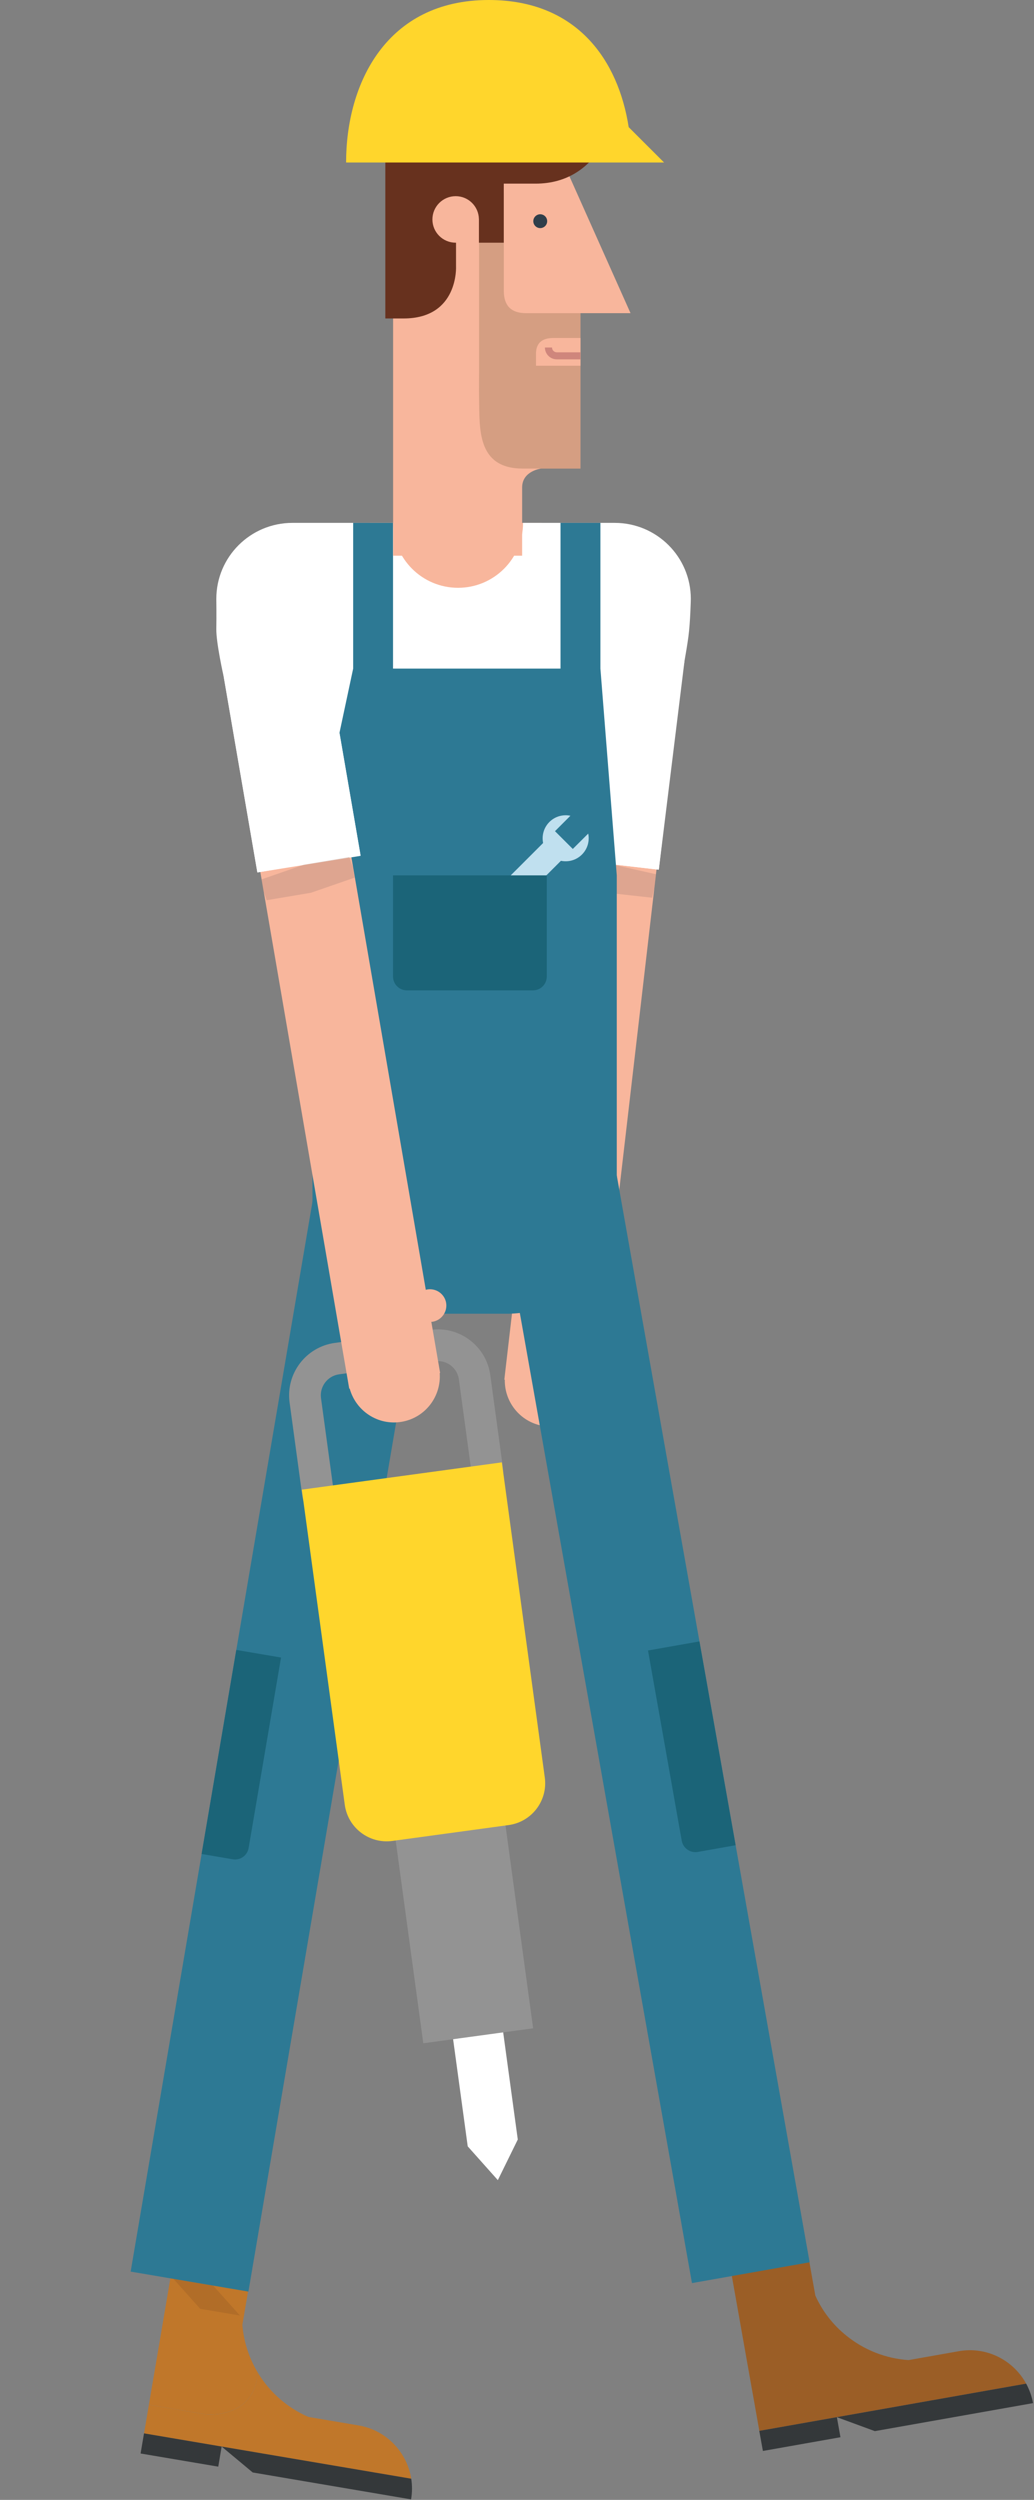 <?xml version="1.0" encoding="utf-8"?>
<!-- Generator: Adobe Illustrator 16.0.0, SVG Export Plug-In . SVG Version: 6.00 Build 0)  -->
<!DOCTYPE svg PUBLIC "-//W3C//DTD SVG 1.1//EN" "http://www.w3.org/Graphics/SVG/1.1/DTD/svg11.dtd">
<svg version="1.1" id="Layer_1" xmlns="http://www.w3.org/2000/svg" xmlns:xlink="http://www.w3.org/1999/xlink" x="0px" y="0px"
	 width="75.418px" height="182.292px" viewBox="0 0 75.418 182.292" enable-background="new 0 0 75.418 182.292"
	 xml:space="preserve">
<rect x="0" y="0" width="75.418" height="182.292" fill="#808080" stroke="none"/>
<g>
	<g>
		<path fill="#F8B69C" d="M44.281,95.259c-0.035-0.004-0.064,0.003-0.1-0.002l0.34-2.92L49.141,52.6l-6.688-0.776l-4.618,39.739
			l-0.525,4.521l-0.487,4.185c0,0.004,0,0.004,0,0.004c-0.002,0.006,0,0.006-0.002,0.015l-0.034,0.318l0.032,0.002
			c-0.03,1.706,1.226,3.189,2.958,3.395c1.734,0.201,3.297-0.957,3.658-2.623l0.035,0.002l0.035-0.314
			c0.002-0.006,0.002-0.006,0.002-0.012c0-0.004,0-0.008,0-0.014l0.398-3.42c0.031,0.008,0.061,0.018,0.096,0.021
			c0.658,0.075,1.252-0.394,1.328-1.05C45.408,95.928,44.938,95.335,44.281,95.259"/>
		<g>
			<g>
				<g>
					<polygon id="SVGID_3_" fill="#FFFFFF" points="40.312,62.523 48.051,63.419 49.922,48.235 41.994,48.046 					"/>
				</g>
				<g>
					<g>
						<g>
							<defs>
								<polygon id="SVGID_1_" points="40.312,62.523 48.051,63.419 49.922,48.235 41.994,48.046 								"/>
							</defs>
							<clipPath id="SVGID_2_">
								<use xlink:href="#SVGID_1_"  overflow="visible"/>
							</clipPath>
							<polygon clip-path="url(#SVGID_2_)" fill="#FFFFFF" points="48.051,63.419 39.461,62.424 41.145,47.948 49.734,48.943 
															"/>
						</g>
					</g>
				</g>
			</g>
		</g>
		<g opacity="0.4">
			<g>
				<g>
					<g>
						<defs>
							
								<rect id="SVGID_4_" x="41.071" y="63.011" transform="matrix(-0.994 -0.11 0.11 -0.994 81.555 132.624)" width="6.727" height="2.104"/>
						</defs>
						<clipPath id="SVGID_5_">
							<use xlink:href="#SVGID_4_"  overflow="visible"/>
						</clipPath>
						
							<rect x="41.071" y="63.011" transform="matrix(-0.994 -0.11 0.11 -0.994 81.555 132.624)" clip-path="url(#SVGID_5_)" fill="#B78D7E" width="6.727" height="2.104"/>
					</g>
				</g>
			</g>
		</g>
	</g>
	<path fill="#2D7994" d="M22.791,87.667c0,4.461,3.574,8.131,8.043,8.131h6.125c4.473,0,8.014-3.618,8.014-8.083v-3.06
		l-22.182-0.051V87.667z"/>
	<g>
		<path fill="#9B5E26" d="M69.926,171.451l-3.654,0.647c-1.688-0.111-3.262-0.75-4.533-1.776c-0.961-0.771-1.746-1.768-2.27-2.927
			l-1.264-7.104l-0.189-0.006l-5.475,0.967l1.596,8.983l0.533,3.007l0.17,0.963l0.174,0.965l0.369,2.09l19.463-3.442
			C73.91,172.101,71.957,171.089,69.926,171.451"/>
		<path fill="#34383A" d="M55.645,178.724l5.656-1.001l-0.098-0.55l-0.162-0.911l2.77,1.017l11.537-2.043
			c-0.092-0.512-0.268-0.988-0.502-1.421l-19.465,3.444l0.164,0.916L55.645,178.724z"/>
		<g opacity="0.4">
			<g>
				<g>
					<g>
						<g>
							<defs>
								
									<rect id="SVGID_6_" x="53.502" y="165.455" transform="matrix(-0.765 0.644 -0.644 -0.765 206.686 257.306)" width="5.773" height="1.83"/>
							</defs>
							<clipPath id="SVGID_7_">
								<use xlink:href="#SVGID_6_"  overflow="visible"/>
							</clipPath>
							
								<rect x="53.498" y="165.452" transform="matrix(-0.985 0.174 -0.174 -0.985 140.89 320.365)" clip-path="url(#SVGID_7_)" fill="#9B5E26" width="5.774" height="1.827"/>
						</g>
					</g>
				</g>
			</g>
		</g>
		<polygon fill="#2D7994" points="59.053,164.966 50.471,166.484 36.404,87.224 44.984,85.705 		"/>
		<path fill="#1B6478" d="M47.264,120.354l1.709,9.628l0.486,2.758l0.266,1.485c0.098,0.547,0.623,0.915,1.17,0.819l2.76-0.49
			l-2.639-14.862L47.264,120.354z"/>
	</g>
	<g>
		<path fill="#C0772A" d="M26.155,176.863l-3.659-0.619c-1.549-0.67-2.82-1.801-3.67-3.193c-0.021,0.121-0.043,0.24-0.062,0.348
			c-0.513,3.021-3.752,2.658-3.752,2.658l-4.151-0.701l-0.355,2.09l19.49,3.307C29.688,178.818,28.188,177.208,26.155,176.863"/>
		<path fill="#C0772A" d="M18.765,173.396c0.02-0.105,0.038-0.225,0.061-0.346c-0.642-1.055-1.045-2.254-1.148-3.521l1.21-7.113
			l-0.177-0.069l-5.482-0.931l-1.527,8.992l-0.513,3.014l-0.165,0.963l-0.163,0.97l4.151,0.701
			C15.012,176.054,18.251,176.414,18.765,173.396"/>
		<path fill="#34383A" d="M10.255,178.91l5.664,0.959l0.093-0.545l0.155-0.92l2.266,1.889l11.551,1.963
			c0.087-0.514,0.087-1.021,0.01-1.508l-19.49-3.306l-0.156,0.917L10.255,178.91z"/>
		<g opacity="0.4">
			<g>
				<g>
					<g>
						<g>
							<defs>
								
									<rect id="SVGID_8_" x="12.232" y="166.592" transform="matrix(-0.782 -0.623 0.623 -0.782 -77.353 307.995)" width="5.775" height="1.832"/>
							</defs>
							<clipPath id="SVGID_9_">
								<use xlink:href="#SVGID_8_"  overflow="visible"/>
							</clipPath>
							
								<rect x="12.237" y="166.607" transform="matrix(-0.986 -0.167 0.167 -0.986 1.989 335.209)" clip-path="url(#SVGID_9_)" fill="#9B5E26" width="5.775" height="1.828"/>
						</g>
					</g>
				</g>
			</g>
		</g>
		<polygon fill="#2D7994" points="18.119,167.104 9.53,165.646 23.02,86.285 31.61,87.742 		"/>
		<path fill="#1B6478" d="M18.134,134.757l0.254-1.488l0.47-2.758l1.64-9.643l-3.263-0.555l-2.53,14.88l2.269,0.386
			C17.52,135.675,18.042,135.306,18.134,134.757"/>
	</g>
	<rect x="26.976" y="38.128" fill="#F8B69C" width="12.53" height="9.917"/>
	<path fill="#FFFFFF" d="M44.834,38.128h-4.781h-0.615H38.15c0,2.614-2.123,4.735-4.74,4.735c-2.619,0-4.742-2.121-4.742-4.735
		h-1.938H21.33c-3.065,0-5.552,2.48-5.552,5.542c0,0,0.017,1.199,0,2.198S16.3,49.27,16.3,49.27h6.505l0.001,14.561h21.346V49.258
		h5.582c0,0,0.33-1.737,0.475-2.819c0.146-1.083,0.178-2.769,0.178-2.769C50.387,40.609,47.902,38.128,44.834,38.128"/>
	<polygon fill="#2D7994" points="43.793,48.754 43.793,38.128 40.883,38.128 40.883,48.754 28.667,48.754 28.667,38.128 
		25.759,38.128 25.759,48.754 22.806,62.604 22.806,86.34 24.462,86.34 44.986,86.34 44.986,63.831 	"/>
	<path fill="#C0E0EF" d="M42.447,62.312c0.416-0.415,0.566-0.995,0.457-1.527l-1.125,1.121L40.48,60.61l1.125-1.126
		c-0.537-0.11-1.119,0.04-1.535,0.457c-0.416,0.418-0.566,0.997-0.457,1.532l-1.641,1.64l-2.236,2.231l1.299,1.298l2.239-2.234
		l1.639-1.638C41.451,62.881,42.031,62.73,42.447,62.312"/>
	<path fill="#1B6478" d="M28.667,63.831V66.9v2.8v1.509c0,0.557,0.453,1.009,1.01,1.009h9.196c0.559,0,1.008-0.452,1.008-1.009V69.7
		v-2.8v-3.069H28.667z"/>
	<path fill="#F8B69C" d="M41.178,12.061l4.812,10.776h-3.652v11.332h-2.879c0,0-1.375,0.171-1.375,1.374v2.578v2.401h-9.412V38.98
		V11.85h12.336L41.178,12.061z"/>
	<path fill="#2F3E4A" d="M39.91,16.129c0,0.279-0.229,0.505-0.508,0.505c-0.275,0-0.504-0.226-0.504-0.505
		c0-0.279,0.229-0.505,0.504-0.505C39.682,15.624,39.91,15.85,39.91,16.129"/>
	<g opacity="0.2">
		<g>
			<g>
				<g>
					<g>
						<defs>
							<rect id="SVGID_10_" x="34.939" y="14.082" width="7.397" height="20.087"/>
						</defs>
						<clipPath id="SVGID_11_">
							<use xlink:href="#SVGID_10_"  overflow="visible"/>
						</clipPath>
						<path clip-path="url(#SVGID_11_)" fill="#4D3C18" d="M34.945,17.73v9.271c0,0-0.014,1.577,0,2.103
							c0.053,2.056-0.213,5.065,3.184,5.065h4.208V22.837h-1.977h-1.977c-1.119,0-1.635-0.558-1.635-1.629v-7.126h-1.805
							L34.945,17.73L34.945,17.73z"/>
					</g>
				</g>
			</g>
		</g>
	</g>
	<path fill="#F8B69C" d="M42.336,24.646h-1.91c-0.443,0-1.332,0.042-1.332,1.161v0.863h3.244v-2.024H42.336z"/>
	<path fill="#CF867C" d="M40.615,25.691c-0.195,0-0.352-0.159-0.352-0.351h-0.518c0,0.477,0.389,0.863,0.865,0.863h1.725v-0.512
		H40.615z"/>
	<g>
		<path fill="#939393" d="M24.423,97.925l6.994-0.954c2.107-0.287,4.057,1.194,4.344,3.302l0.912,6.695
			c0.289,2.109-1.192,4.058-3.301,4.346l-6.994,0.953c-2.106,0.287-4.056-1.193-4.344-3.303l-0.912-6.696
			C20.835,100.162,22.317,98.212,24.423,97.925z M33.062,109.024c0.844-0.114,1.438-0.897,1.32-1.741l-0.912-6.697
			c-0.115-0.846-0.896-1.438-1.74-1.322l-6.994,0.951c-0.844,0.115-1.438,0.896-1.322,1.742l0.914,6.696
			c0.114,0.845,0.896,1.44,1.739,1.325L33.062,109.024z"/>
		<polygon fill="#FFFFFF" points="31.208,135.21 34.862,134.712 37.766,156.014 36.311,158.976 34.115,156.512 		"/>
		
			<rect x="29.55" y="129.53" transform="matrix(-0.991 0.135 -0.135 -0.991 85.656 272.279)" fill="#939393" width="8.084" height="19.029"/>
		<path fill="#FFD62C" d="M25.147,131.603c0.229,1.686,1.785,2.867,3.47,2.639l8.482-1.158c1.688-0.229,2.868-1.783,2.637-3.469
			l-3.133-22.98l-14.589,1.99L25.147,131.603z"/>
	</g>
	<path fill="#67311E" d="M28.105,8.498v14.725h1.331c4.042,0,3.826-3.823,3.826-3.823v-1.705c-0.009,0-0.017,0.003-0.025,0.003
		c-0.938,0-1.698-0.759-1.698-1.696c0-0.936,0.76-1.697,1.698-1.697c0.925,0,1.673,0.742,1.693,1.661h0.002v0.036v1.696h1.812
		v-4.307h2.323c4.729,0,5.758-4.894,5.758-4.894L28.105,8.498L28.105,8.498z"/>
	<path fill="#FFD62C" d="M45.855,9.272C45.102,4.418,42.104,0,35.651,0c-7.481,0-10.407,6.106-10.407,11.85h19.653h1.164h2.375
		L45.855,9.272z"/>
	<g>
		<path fill="#F8B69C" d="M31.153,94.029c-0.032,0.006-0.062,0.02-0.096,0.025l-0.498-2.897L23.776,51.73l-6.631,1.138l6.784,39.426
			l0.771,4.488l0.715,4.145c0,0.005,0,0.005,0,0.005c0,0.006,0,0.006,0.002,0.012l0.055,0.317l0.033-0.008
			c0.453,1.646,2.076,2.719,3.797,2.424c1.72-0.297,2.891-1.848,2.769-3.549l0.031-0.006l-0.054-0.312
			c-0.002-0.006,0.002-0.006,0-0.014c0-0.004-0.002-0.008-0.004-0.014l-0.584-3.394c0.033-0.002,0.065-0.002,0.1-0.007
			c0.65-0.112,1.09-0.731,0.979-1.383C32.425,94.353,31.805,93.917,31.153,94.029"/>
		<g>
			<g>
				<g>
					<polygon id="SVGID_13_" fill="#FFFFFF" points="18.772,63.62 26.304,62.408 23.832,48.046 16.302,49.258 					"/>
				</g>
				<g>
					<g>
						<g>
							<defs>
								<polygon id="SVGID_12_" points="18.772,63.62 26.304,62.408 23.832,48.046 16.302,49.258 								"/>
							</defs>
							<clipPath id="SVGID_14_">
								<use xlink:href="#SVGID_12_"  overflow="visible"/>
							</clipPath>
							<polygon clip-path="url(#SVGID_14_)" fill="#FFFFFF" points="27.296,62.158 18.772,63.62 16.302,49.258 24.826,47.795 
															"/>
						</g>
					</g>
				</g>
			</g>
		</g>
		<g opacity="0.4">
			<g>
				<g>
					<g>
						<defs>
							
								<rect id="SVGID_15_" x="19.099" y="63.011" transform="matrix(-0.986 0.166 -0.166 -0.986 55.249 123.507)" width="6.727" height="2.104"/>
						</defs>
						<clipPath id="SVGID_16_">
							<use xlink:href="#SVGID_15_"  overflow="visible"/>
						</clipPath>
						
							<rect x="19.099" y="63.011" transform="matrix(-0.986 0.166 -0.166 -0.986 55.249 123.507)" clip-path="url(#SVGID_16_)" fill="#B78D7E" width="6.727" height="2.104"/>
					</g>
				</g>
			</g>
		</g>
	</g>
</g>
</svg>
